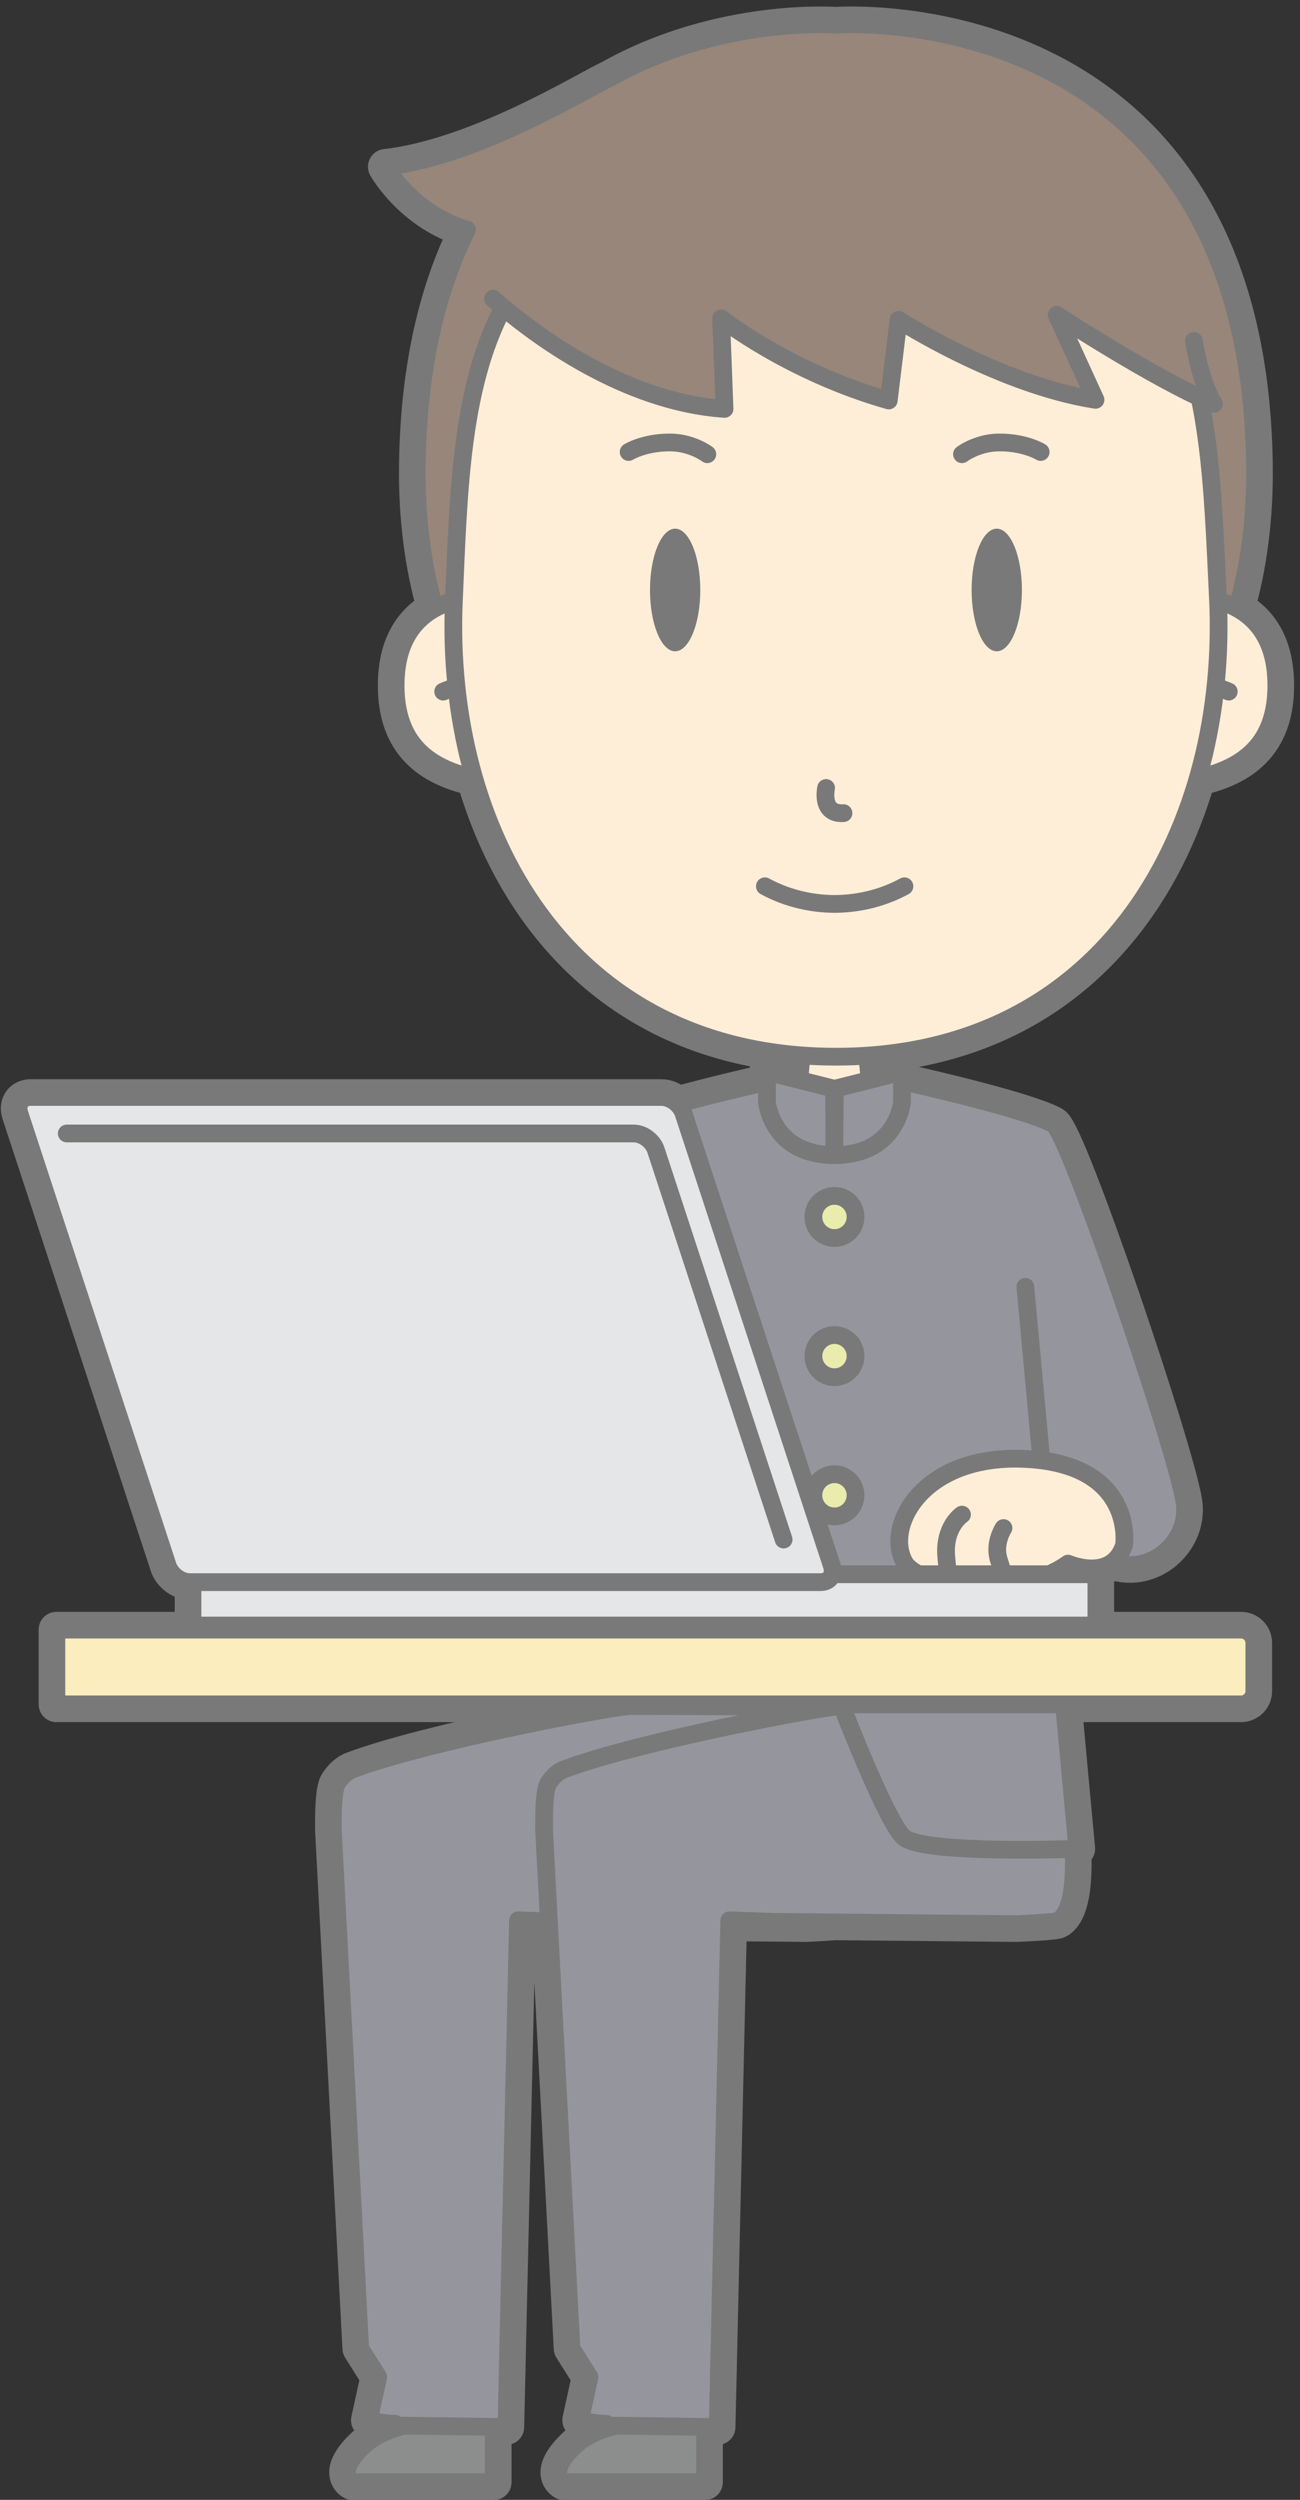 <?xml version="1.0" encoding="UTF-8"?>
<!DOCTYPE svg PUBLIC "-//W3C//DTD SVG 1.1//EN" "http://www.w3.org/Graphics/SVG/1.1/DTD/svg11.dtd">
<svg version="1.1" xmlns="http://www.w3.org/2000/svg" xmlns:xlink="http://www.w3.org/1999/xlink" x="0" y="0" width="293" height="563" viewBox="0, 0, 293, 563">
  <rect x="0" y="0" width="293" height="563" fill="#333333" stroke="none"/>
  <g id="Layer_1">
    <path d="M279.712,367.01 L238.246,367.01 L238.162,366.093 L245.043,366.093 C246.183,366.093 247.107,365.169 247.107,364.028 L247.107,356.606 C247.107,355.464 246.183,354.539 245.043,354.539 L237.091,354.539 L237.064,354.259 C238.365,353.652 239.595,352.952 240.718,352.145 C240.718,352.145 246.814,354.797 250.767,351.805 C259.716,354.862 268.351,346.796 266.965,338.214 C265,326.072 240.962,255.126 237.404,253.188 L237.404,253.187 C231.521,249.995 209.986,245.017 203.287,243.514 L203.287,241.384 L196.601,243.069 L195.982,243.069 L195.476,237.727 C236.076,234.956 260.4,208.295 269.959,175.222 C281.845,172.664 287.668,165.976 287.668,154.379 C287.668,144.882 283.742,139.755 278.826,137.042 C281.543,127.451 283.033,116.673 282.861,104.557 C281.361,-1.443 188.398,5.557 188.398,5.557 C188.398,5.557 162.345,3.599 137.599,17.481 C132.163,19.939 107.862,35.179 86.937,37.557 C86.937,37.557 92.81,48.069 105.245,51.709 C98.593,65.103 94.251,82.34 93.937,104.557 C93.765,116.679 95.257,127.462 97.976,137.058 C93.074,139.775 89.163,144.9 89.163,154.379 C89.163,165.975 94.984,172.663 106.866,175.221 C116.37,208.109 140.474,234.664 180.666,237.686 L180.156,243.069 L179.55,243.069 L172.863,241.384 L172.863,243.665 C168.664,244.612 160.228,246.572 152.693,248.655 C151.699,247.688 150.373,247.052 149.101,247.052 L6.904,247.052 C4.837,247.052 3.711,248.727 4.391,250.794 L37.788,352.576 C38.467,354.644 40.692,356.318 42.758,356.318 L43.411,356.318 C43.398,356.413 43.382,356.507 43.382,356.606 L43.382,364.028 C43.382,365.169 44.306,366.093 45.446,366.093 L181.467,366.093 L181.9,367.01 L12.712,367.01 L12.712,383.845 L189.568,383.845 C189.615,383.965 189.662,384.083 189.711,384.208 L189.636,384.208 C189.308,384.224 188.742,384.286 188.015,384.384 L142.019,384.208 C137.683,384.408 96.671,392.074 79.593,398.448 C77.666,399.167 76.646,400.635 76.021,401.546 C75.243,402.679 74.95,406.529 75.018,412.296 L81.185,528.864 L85.249,535.319 L83.116,545.066 C83.116,545.066 85.825,545.802 89.087,545.871 C89.121,546.128 89.139,546.266 89.139,546.266 L91.091,546.292 C87.569,547.206 84.301,548.618 81.996,550.783 C75.356,557.02 79.449,559.019 79.449,559.019 L111.298,559.019 L111.298,546.562 L114.141,546.6 L116.748,432.481 L123.716,432.724 L128.802,528.864 L132.866,535.319 L130.734,545.066 C130.734,545.066 133.443,545.802 136.704,545.871 C136.738,546.128 136.757,546.266 136.757,546.266 L138.708,546.292 C135.187,547.206 131.918,548.618 129.613,550.783 C122.973,557.02 127.066,559.019 127.066,559.019 L158.914,559.019 L158.914,546.562 L161.758,546.6 L164.349,433.179 L181.521,433.341 C181.521,433.341 185.437,433.182 188.199,432.954 L229.138,433.341 C229.138,433.341 237.84,432.988 238.449,432.58 C241.537,430.789 242.283,424.175 241.962,416.398 C242.515,416.379 242.82,416.367 242.82,416.367 L239.806,383.845 L279.712,383.845 C281.369,383.845 282.712,382.502 282.712,380.845 L282.712,370.01 C282.712,368.353 281.369,367.01 279.712,367.01" fill="#797979"/>
    <path d="M279.712,367.01 L238.246,367.01 L238.162,366.093 L245.043,366.093 C246.183,366.093 247.107,365.169 247.107,364.028 L247.107,356.606 C247.107,355.464 246.183,354.539 245.043,354.539 L237.091,354.539 L237.064,354.259 C238.365,353.652 239.595,352.952 240.718,352.145 C240.718,352.145 246.814,354.797 250.767,351.805 C259.716,354.862 268.351,346.796 266.965,338.214 C265,326.072 240.962,255.126 237.404,253.188 L237.404,253.187 C231.521,249.995 209.986,245.017 203.287,243.514 L203.287,241.384 L196.601,243.069 L195.982,243.069 L195.476,237.727 C236.076,234.956 260.4,208.295 269.959,175.222 C281.845,172.664 287.668,165.976 287.668,154.379 C287.668,144.882 283.742,139.755 278.826,137.042 C281.543,127.451 283.033,116.673 282.861,104.557 C281.361,-1.443 188.398,5.557 188.398,5.557 C188.398,5.557 162.345,3.599 137.599,17.481 C132.163,19.939 107.862,35.179 86.937,37.557 C86.937,37.557 92.81,48.069 105.245,51.709 C98.593,65.103 94.251,82.34 93.937,104.557 C93.765,116.679 95.257,127.462 97.976,137.058 C93.074,139.775 89.163,144.9 89.163,154.379 C89.163,165.975 94.984,172.663 106.866,175.221 C116.37,208.109 140.474,234.664 180.666,237.686 L180.156,243.069 L179.55,243.069 L172.863,241.384 L172.863,243.665 C168.664,244.612 160.228,246.572 152.693,248.655 C151.699,247.688 150.373,247.052 149.101,247.052 L6.904,247.052 C4.837,247.052 3.711,248.727 4.391,250.794 L37.788,352.576 C38.467,354.644 40.692,356.318 42.758,356.318 L43.411,356.318 C43.398,356.413 43.382,356.507 43.382,356.606 L43.382,364.028 C43.382,365.169 44.306,366.093 45.446,366.093 L181.467,366.093 L181.9,367.01 L12.712,367.01 L12.712,383.845 L189.568,383.845 C189.615,383.965 189.662,384.083 189.711,384.208 L189.636,384.208 C189.308,384.224 188.742,384.286 188.015,384.384 L142.019,384.208 C137.683,384.408 96.671,392.074 79.593,398.448 C77.666,399.167 76.646,400.635 76.021,401.546 C75.243,402.679 74.95,406.529 75.018,412.296 L81.185,528.864 L85.249,535.319 L83.116,545.066 C83.116,545.066 85.825,545.802 89.087,545.871 C89.121,546.128 89.139,546.266 89.139,546.266 L91.091,546.292 C87.569,547.206 84.301,548.618 81.996,550.783 C75.356,557.02 79.449,559.019 79.449,559.019 L111.298,559.019 L111.298,546.562 L114.141,546.6 L116.748,432.481 L123.716,432.724 L128.802,528.864 L132.866,535.319 L130.734,545.066 C130.734,545.066 133.443,545.802 136.704,545.871 C136.738,546.128 136.757,546.266 136.757,546.266 L138.708,546.292 C135.187,547.206 131.918,548.618 129.613,550.783 C122.973,557.02 127.066,559.019 127.066,559.019 L158.914,559.019 L158.914,546.562 L161.758,546.6 L164.349,433.179 L181.521,433.341 C181.521,433.341 185.437,433.182 188.199,432.954 L229.138,433.341 C229.138,433.341 237.84,432.988 238.449,432.58 C241.537,430.789 242.283,424.175 241.962,416.398 C242.515,416.379 242.82,416.367 242.82,416.367 L239.806,383.845 L279.712,383.845 C281.369,383.845 282.712,382.502 282.712,380.845 L282.712,370.01 C282.712,368.353 281.369,367.01 279.712,367.01 z" fill-opacity="0" stroke="#797979" stroke-width="8" stroke-linecap="round" stroke-linejoin="round"/>
    <path d="M79.449,559.019 L111.298,559.019 L111.298,544.936 C111.298,544.936 90.341,542.946 81.996,550.783 C75.356,557.02 79.449,559.019 79.449,559.019" fill="#8C8D8D"/>
    <path d="M79.449,559.019 L111.298,559.019 L111.298,544.936 C111.298,544.936 90.341,542.946 81.996,550.783 C75.356,557.02 79.449,559.019 79.449,559.019 z" fill-opacity="0" stroke="#797979" stroke-width="4" stroke-linecap="round" stroke-linejoin="round"/>
    <path d="M127.066,559.019 L158.914,559.019 L158.914,544.936 C158.914,544.936 137.958,542.946 129.613,550.783 C122.973,557.02 127.066,559.019 127.066,559.019" fill="#8C8D8D"/>
    <path d="M127.066,559.019 L158.914,559.019 L158.914,544.936 C158.914,544.936 137.958,542.946 129.613,550.783 C122.973,557.02 127.066,559.019 127.066,559.019 z" fill-opacity="0" stroke="#797979" stroke-width="4" stroke-linecap="round" stroke-linejoin="round"/>
    <path d="M189.689,384.391 L142.019,384.208 C137.683,384.408 96.671,392.074 79.593,398.448 C77.666,399.167 76.646,400.635 76.021,401.546 C75.243,402.679 74.95,406.529 75.018,412.296 L81.185,528.864 L85.249,535.319 L83.116,545.066 C83.116,545.066 85.825,545.802 89.087,545.871 C89.121,546.128 89.139,546.266 89.139,546.266 L114.141,546.6 L116.748,432.481 L126.48,432.82 L181.521,433.341 C181.521,433.341 190.22,432.988 190.832,432.58 C199.513,427.545 189.689,384.391 189.689,384.391" fill="#95969D"/>
    <path d="M189.689,384.391 L142.019,384.208 C137.683,384.408 96.671,392.074 79.593,398.448 C77.666,399.167 76.646,400.635 76.021,401.546 C75.243,402.679 74.95,406.529 75.018,412.296 L81.185,528.864 L85.249,535.319 L83.116,545.066 C83.116,545.066 85.825,545.802 89.087,545.871 C89.121,546.128 89.139,546.266 89.139,546.266 L114.141,546.6 L116.748,432.481 L126.48,432.82 L181.521,433.341 C181.521,433.341 190.22,432.988 190.832,432.58 C199.513,427.545 189.689,384.391 189.689,384.391 z" fill-opacity="0" stroke="#797979" stroke-width="4" stroke-linecap="round" stroke-linejoin="round"/>
    <path d="M237.306,384.391 L189.636,384.208 C185.3,384.408 144.289,392.074 127.21,398.448 C125.283,399.167 124.263,400.635 123.638,401.546 C122.86,402.679 122.568,406.529 122.635,412.296 L128.802,528.864 L132.866,535.319 L130.734,545.066 C130.734,545.066 133.443,545.802 136.704,545.871 C136.738,546.128 136.757,546.266 136.757,546.266 L161.758,546.6 L164.365,432.481 L174.097,432.82 L229.138,433.341 C229.138,433.341 237.84,432.988 238.449,432.58 C247.13,427.545 237.306,384.391 237.306,384.391" fill="#95969D"/>
    <path d="M237.306,384.391 L189.636,384.208 C185.3,384.408 144.289,392.074 127.21,398.448 C125.283,399.167 124.263,400.635 123.638,401.546 C122.86,402.679 122.568,406.529 122.635,412.296 L128.802,528.864 L132.866,535.319 L130.734,545.066 C130.734,545.066 133.443,545.802 136.704,545.871 C136.738,546.128 136.757,546.266 136.757,546.266 L161.758,546.6 L164.365,432.481 L174.097,432.82 L229.138,433.341 C229.138,433.341 237.84,432.988 238.449,432.58 C247.13,427.545 237.306,384.391 237.306,384.391 z" fill-opacity="0" stroke="#797979" stroke-width="4" stroke-linecap="round" stroke-linejoin="round"/>
    <path d="M282.861,104.557 C281.361,-1.443 188.398,5.557 188.398,5.557 C188.398,5.557 162.345,3.599 137.599,17.481 C132.163,19.939 107.862,35.179 86.937,37.557 C86.937,37.557 92.81,48.069 105.245,51.709 C98.593,65.103 94.251,82.34 93.937,104.557 C92.732,189.686 173.357,208.98 187.363,211.689 L187.361,212.057 C187.361,212.057 187.724,212.003 188.398,211.882 C189.072,212.003 189.437,212.057 189.437,212.057 L189.435,211.689 C203.439,208.98 284.066,189.686 282.861,104.557" fill="#98867A"/>
    <path d="M282.861,104.557 C281.361,-1.443 188.398,5.557 188.398,5.557 C188.398,5.557 162.345,3.599 137.599,17.481 C132.163,19.939 107.862,35.179 86.937,37.557 C86.937,37.557 92.81,48.069 105.245,51.709 C98.593,65.103 94.251,82.34 93.937,104.557 C92.732,189.686 173.357,208.98 187.363,211.689 L187.361,212.057 C187.361,212.057 187.724,212.003 188.398,211.882 C189.072,212.003 189.437,212.057 189.437,212.057 L189.435,211.689 C203.439,208.98 284.066,189.686 282.861,104.557 z" fill-opacity="0" stroke="#797979" stroke-width="4" stroke-linecap="round" stroke-linejoin="round"/>
    <path d="M237.404,253.187 C230.41,249.393 201.281,243.069 201.281,243.069 L175.541,243.069 C175.541,243.069 146.41,249.393 139.418,253.187 L149.519,294.795 L227.3,294.795 z" fill="#95969D"/>
    <path d="M237.404,253.187 C230.41,249.393 201.281,243.069 201.281,243.069 L175.541,243.069 C175.541,243.069 146.41,249.393 139.418,253.187 L149.519,294.795 L227.3,294.795 L237.404,253.187 z" fill-opacity="0" stroke="#797979" stroke-width="4" stroke-linecap="round" stroke-linejoin="round"/>
    <path d="M200.939,243.069 L195.982,243.069 L194.558,228.037 L188.07,223.818 L181.58,228.037 L180.156,243.069 L175.199,243.069 C171.347,250.571 182.961,258.065 182.961,258.065 L193.177,258.065 C193.177,258.065 204.791,250.571 200.939,243.069" fill="#FEEED8"/>
    <path d="M200.939,243.069 L195.982,243.069 L194.558,228.037 L188.07,223.818 L181.58,228.037 L180.156,243.069 L175.199,243.069 C171.347,250.571 182.961,258.065 182.961,258.065 L193.177,258.065 C193.177,258.065 204.791,250.571 200.939,243.069 z" fill-opacity="0" stroke="#797979" stroke-width="4" stroke-linecap="round" stroke-linejoin="round"/>
    <g>
      <path d="M201.281,243.069 C201.281,243.069 230.41,249.393 237.404,253.187 C240.959,255.115 265,326.071 266.965,338.214 C268.927,350.357 250.826,361.499 240.16,341.499 C234.836,331.517 221.285,294.545 221.285,294.545" fill="#95969D"/>
      <path d="M201.281,243.069 C201.281,243.069 230.41,249.393 237.404,253.187 C240.959,255.115 265,326.071 266.965,338.214 C268.927,350.357 250.826,361.499 240.16,341.499 C234.836,331.517 221.285,294.545 221.285,294.545" fill-opacity="0" stroke="#797979" stroke-width="4" stroke-linecap="round" stroke-linejoin="round"/>
    </g>
    <g>
      <path d="M175.541,243.069 C175.541,243.069 146.41,249.393 139.417,253.187 C135.861,255.115 111.82,326.071 109.857,338.214 C107.893,350.357 125.994,361.499 136.661,341.499 C141.986,331.517 155.537,294.545 155.537,294.545" fill="#95969D"/>
      <path d="M175.541,243.069 C175.541,243.069 146.41,249.393 139.417,253.187 C135.861,255.115 111.82,326.071 109.857,338.214 C107.893,350.357 125.994,361.499 136.661,341.499 C141.986,331.517 155.537,294.545 155.537,294.545" fill-opacity="0" stroke="#797979" stroke-width="4" stroke-linecap="round" stroke-linejoin="round"/>
    </g>
    <g>
      <path d="M231.091,289.795 L242.82,416.367 C242.82,416.367 207.83,417.731 203.599,413.711 C199.371,409.691 188.244,380.428 188.244,380.428 L145.396,289.795" fill="#95969D"/>
      <path d="M231.091,289.795 L242.82,416.367 C242.82,416.367 207.83,417.731 203.599,413.711 C199.371,409.691 188.244,380.428 188.244,380.428 L145.396,289.795" fill-opacity="0" stroke="#797979" stroke-width="4" stroke-linecap="round" stroke-linejoin="round"/>
    </g>
    <path d="M192.826,274.069 C192.826,276.693 190.699,278.819 188.076,278.819 C185.451,278.819 183.326,276.693 183.326,274.069 C183.326,271.446 185.451,269.319 188.076,269.319 C190.699,269.319 192.826,271.446 192.826,274.069" fill="#EAECAE"/>
    <path d="M192.826,274.069 C192.826,276.693 190.699,278.819 188.076,278.819 C185.451,278.819 183.326,276.693 183.326,274.069 C183.326,271.446 185.451,269.319 188.076,269.319 C190.699,269.319 192.826,271.446 192.826,274.069 z" fill-opacity="0" stroke="#797979" stroke-width="4" stroke-linecap="round" stroke-linejoin="round"/>
    <path d="M192.826,305.413 C192.826,308.037 190.699,310.163 188.076,310.163 C185.451,310.163 183.326,308.037 183.326,305.413 C183.326,302.789 185.451,300.663 188.076,300.663 C190.699,300.663 192.826,302.789 192.826,305.413" fill="#EAECAE"/>
    <path d="M192.826,305.413 C192.826,308.037 190.699,310.163 188.076,310.163 C185.451,310.163 183.326,308.037 183.326,305.413 C183.326,302.789 185.451,300.663 188.076,300.663 C190.699,300.663 192.826,302.789 192.826,305.413 z" fill-opacity="0" stroke="#797979" stroke-width="4" stroke-linecap="round" stroke-linejoin="round"/>
    <path d="M192.826,336.757 C192.826,339.381 190.699,341.507 188.076,341.507 C185.451,341.507 183.326,339.381 183.326,336.757 C183.326,334.133 185.451,332.007 188.076,332.007 C190.699,332.007 192.826,334.133 192.826,336.757" fill="#EAECAE"/>
    <path d="M192.826,336.757 C192.826,339.381 190.699,341.507 188.076,341.507 C185.451,341.507 183.326,339.381 183.326,336.757 C183.326,334.133 185.451,332.007 188.076,332.007 C190.699,332.007 192.826,334.133 192.826,336.757 z" fill-opacity="0" stroke="#797979" stroke-width="4" stroke-linecap="round" stroke-linejoin="round"/>
    <path d="M192.826,368.101 C192.826,370.725 190.699,372.851 188.076,372.851 C185.451,372.851 183.326,370.725 183.326,368.101 C183.326,365.477 185.451,363.351 188.076,363.351 C190.699,363.351 192.826,365.477 192.826,368.101" fill="#EAECAE"/>
    <path d="M192.826,368.101 C192.826,370.725 190.699,372.851 188.076,372.851 C185.451,372.851 183.326,370.725 183.326,368.101 C183.326,365.477 185.451,363.351 188.076,363.351 C190.699,363.351 192.826,365.477 192.826,368.101 z" fill-opacity="0" stroke="#797979" stroke-width="4" stroke-linecap="round" stroke-linejoin="round"/>
    <path d="M172.863,241.384 L172.863,248.275 C172.863,248.275 173.988,260.153 188.113,260.153 L187.988,245.196 z" fill="#95969D"/>
    <path d="M172.863,241.384 L172.863,248.275 C172.863,248.275 173.988,260.153 188.113,260.153 L187.988,245.196 L172.863,241.384 z" fill-opacity="0" stroke="#797979" stroke-width="4" stroke-linecap="round" stroke-linejoin="round"/>
    <path d="M203.287,241.384 L203.287,248.275 C203.287,248.275 202.162,260.153 188.037,260.153 L188.162,245.196 z" fill="#95969D"/>
    <path d="M203.287,241.384 L203.287,248.275 C203.287,248.275 202.162,260.153 188.037,260.153 L188.162,245.196 L203.287,241.384 z" fill-opacity="0" stroke="#797979" stroke-width="4" stroke-linecap="round" stroke-linejoin="round"/>
    <g>
      <path d="M117.306,134.743 C117.306,134.743 89.163,128.936 89.163,154.379 C89.163,169.346 98.851,176.142 118.769,176.427" fill="#FEEED8"/>
      <path d="M117.306,134.743 C117.306,134.743 89.163,128.936 89.163,154.379 C89.163,169.346 98.851,176.142 118.769,176.427" fill-opacity="0" stroke="#797979" stroke-width="4" stroke-linecap="round" stroke-linejoin="round"/>
    </g>
    <g>
      <path d="M99.888,155.756 C99.888,155.756 103.575,154.053 107.091,154.074" fill="#FEEED8"/>
      <path d="M99.888,155.756 C99.888,155.756 103.575,154.053 107.091,154.074" fill-opacity="0" stroke="#797979" stroke-width="4" stroke-linecap="round" stroke-linejoin="round"/>
    </g>
    <g>
      <path d="M259.525,134.743 C259.525,134.743 287.668,128.936 287.668,154.379 C287.668,169.346 277.978,176.142 258.06,176.427" fill="#FEEED8"/>
      <path d="M259.525,134.743 C259.525,134.743 287.668,128.936 287.668,154.379 C287.668,169.346 277.978,176.142 258.06,176.427" fill-opacity="0" stroke="#797979" stroke-width="4" stroke-linecap="round" stroke-linejoin="round"/>
    </g>
    <g>
      <path d="M276.943,155.756 C276.943,155.756 273.254,154.053 269.738,154.074" fill="#FEEED8"/>
      <path d="M276.943,155.756 C276.943,155.756 273.254,154.053 269.738,154.074" fill-opacity="0" stroke="#797979" stroke-width="4" stroke-linecap="round" stroke-linejoin="round"/>
    </g>
    <path d="M274.498,134.549 C277.029,185.797 249.877,237.98 188.416,237.98 C127.243,237.98 100.058,186.289 102.298,135.277 C104.482,85.582 103.999,36.529 188.416,36.529 C272.83,36.529 272.054,85.104 274.498,134.549" fill="#FEEED8"/>
    <path d="M274.498,134.549 C277.029,185.797 249.877,237.98 188.416,237.98 C127.243,237.98 100.058,186.289 102.298,135.277 C104.482,85.582 103.999,36.529 188.416,36.529 C272.83,36.529 272.054,85.104 274.498,134.549 z" fill-opacity="0" stroke="#797979" stroke-width="4" stroke-linecap="round" stroke-linejoin="round"/>
    <path d="M106.171,62.323 C106.171,62.323 128.675,89.719 163.3,92.089 L162.531,71.691 C162.531,71.691 177.73,83.769 200.308,90.193 L202.519,72.03 C202.519,72.03 225.146,86.644 246.91,90.047 L238.156,70.9 C238.156,70.9 260.39,85.455 273.633,90.952 C273.633,90.952 268.697,84.367 267.816,63.969 C266.83,41.163 233.017,23.233 188.353,20.707 C143.693,18.182 104.374,40.254 106.171,62.323" fill="#98867A"/>
    <g>
      <path d="M111.118,67.271 C120.521,75.563 140.759,90.547 163.3,92.089 L162.531,71.692 C162.531,71.692 177.73,83.77 200.308,90.194 L202.519,72.031 C202.519,72.031 225.146,86.645 246.91,90.047 L238.156,70.901 C238.156,70.901 260.39,85.456 273.633,90.953 C273.633,90.953 270.855,87.25 269.095,76.792" fill="#98867A"/>
      <path d="M111.118,67.271 C120.521,75.563 140.759,90.547 163.3,92.089 L162.531,71.692 C162.531,71.692 177.73,83.77 200.308,90.194 L202.519,72.031 C202.519,72.031 225.146,86.645 246.91,90.047 L238.156,70.901 C238.156,70.901 260.39,85.456 273.633,90.953 C273.633,90.953 270.855,87.25 269.095,76.792" fill-opacity="0" stroke="#797979" stroke-width="4" stroke-linecap="round" stroke-linejoin="round"/>
    </g>
    <path d="M230.324,132.871 C230.324,140.498 227.785,146.681 224.654,146.681 C221.525,146.681 218.986,140.498 218.986,132.871 C218.986,125.244 221.525,119.062 224.654,119.062 C227.785,119.062 230.324,125.244 230.324,132.871" fill="#797979"/>
    <path d="M146.498,132.871 C146.498,140.498 149.035,146.681 152.166,146.681 C155.296,146.681 157.834,140.498 157.834,132.871 C157.834,125.244 155.296,119.062 152.166,119.062 C149.035,119.062 146.498,125.244 146.498,132.871" fill="#797979"/>
    <path d="M190.453,372.669 C190.453,373.797 189.539,374.71 188.41,374.71 C187.283,374.71 186.369,373.797 186.369,372.669 C186.369,371.541 187.283,370.627 188.41,370.627 C189.539,370.627 190.453,371.541 190.453,372.669" fill="#75A4BC"/>
    <path d="M234.552,101.795 C234.552,101.795 231.117,99.645 225.269,99.645 C220.285,99.645 216.816,102.295 216.816,102.295 M141.683,101.795 C141.683,101.795 145.117,99.645 150.967,99.645 C155.951,99.645 159.42,102.295 159.42,102.295 M190.453,372.669 C190.453,373.797 189.539,374.71 188.41,374.71 C187.283,374.71 186.369,373.797 186.369,372.669 C186.369,371.541 187.283,370.627 188.41,370.627 C189.539,370.627 190.453,371.541 190.453,372.669 z" fill-opacity="0" stroke="#797979" stroke-width="4" stroke-linecap="round" stroke-linejoin="round"/>
    <path d="M253.355,347.937 C253.355,347.937 255.918,330.275 232.109,328.626 C208.3,326.978 199.298,343.469 203.798,351.754 C207.072,357.782 229.248,360.39 240.718,352.145 C240.718,352.145 250.591,356.444 253.355,347.937" fill="#FEEED8"/>
    <path d="M253.355,347.937 C253.355,347.937 255.918,330.275 232.109,328.626 C208.3,326.978 199.298,343.469 203.798,351.754 C207.072,357.782 229.248,360.39 240.718,352.145 C240.718,352.145 250.591,356.444 253.355,347.937 z" fill-opacity="0" stroke="#797979" stroke-width="4" stroke-linecap="round" stroke-linejoin="round"/>
    <g>
      <path d="M226.173,344.139 C226.173,344.139 223.933,347.504 225.097,351.22 C227.013,357.331 225.097,351.22 225.097,351.22" fill="#8C94A2"/>
      <path d="M226.173,344.139 C226.173,344.139 223.933,347.504 225.097,351.22 C227.013,357.331 225.097,351.22 225.097,351.22" fill-opacity="0" stroke="#797979" stroke-width="4" stroke-linecap="round" stroke-linejoin="round"/>
    </g>
    <g>
      <path d="M216.818,341.108 C216.818,341.108 212.652,343.833 213.281,350.663 C214.257,361.297 213.281,350.663 213.281,350.663" fill="#8C94A2"/>
      <path d="M216.818,341.108 C216.818,341.108 212.652,343.833 213.281,350.663 C214.257,361.297 213.281,350.663 213.281,350.663" fill-opacity="0" stroke="#797979" stroke-width="4" stroke-linecap="round" stroke-linejoin="round"/>
    </g>
    <path d="M43.382,364.028 C43.382,365.169 44.306,366.093 45.446,366.093 L245.043,366.093 C246.183,366.093 247.107,365.169 247.107,364.028 L247.107,356.606 C247.107,355.464 246.183,354.539 245.043,354.539 L45.446,354.539 C44.306,354.539 43.382,355.464 43.382,356.606 z" fill="#E4E6E8"/>
    <path d="M43.382,364.028 C43.382,365.169 44.306,366.093 45.446,366.093 L245.043,366.093 C246.183,366.093 247.107,365.169 247.107,364.028 L247.107,356.606 C247.107,355.464 246.183,354.539 245.043,354.539 L45.446,354.539 C44.306,354.539 43.382,355.464 43.382,356.606 L43.382,364.028 z" fill-opacity="0" stroke="#797979" stroke-width="4" stroke-linecap="round" stroke-linejoin="round"/>
    <path d="M37.788,352.576 C38.467,354.644 40.691,356.318 42.758,356.318 L184.955,356.318 C187.021,356.318 188.146,354.644 187.468,352.576 L154.072,250.794 C153.394,248.727 151.17,247.052 149.101,247.052 L6.904,247.052 C4.837,247.052 3.711,248.727 4.391,250.794 z" fill="#E4E6E8"/>
    <path d="M176.617,346.726 L147.837,259.015 C147.158,256.947 144.933,255.273 142.867,255.273 L15.046,255.273 M37.788,352.576 C38.467,354.644 40.692,356.318 42.758,356.318 L184.955,356.318 C187.021,356.318 188.146,354.644 187.468,352.576 L154.072,250.794 C153.394,248.727 151.17,247.052 149.101,247.052 L6.904,247.052 C4.837,247.052 3.711,248.727 4.391,250.794 L37.788,352.576 z" fill-opacity="0" stroke="#797979" stroke-width="4" stroke-linecap="round" stroke-linejoin="round"/>
    <path d="M12.712,383.845 L279.712,383.845 C281.369,383.845 282.712,382.502 282.712,380.845 L282.712,370.01 C282.712,368.353 281.369,367.01 279.712,367.01 L12.712,367.01 z" fill="#FBEDBD"/>
    <path d="M187.826,203.581 C194.613,203.581 199.966,201.71 203.845,199.6 M188.41,203.581 C181.621,203.581 176.269,201.71 172.39,199.6 M186.191,177.462 C186.191,177.462 184.857,183.462 190.109,183.129 M12.712,383.845 L279.712,383.845 C281.369,383.845 282.712,382.502 282.712,380.845 L282.712,370.01 C282.712,368.353 281.369,367.01 279.712,367.01 L12.712,367.01 L12.712,383.845 z" fill-opacity="0" stroke="#797979" stroke-width="4" stroke-linecap="round" stroke-linejoin="round"/>
  </g>
</svg>
